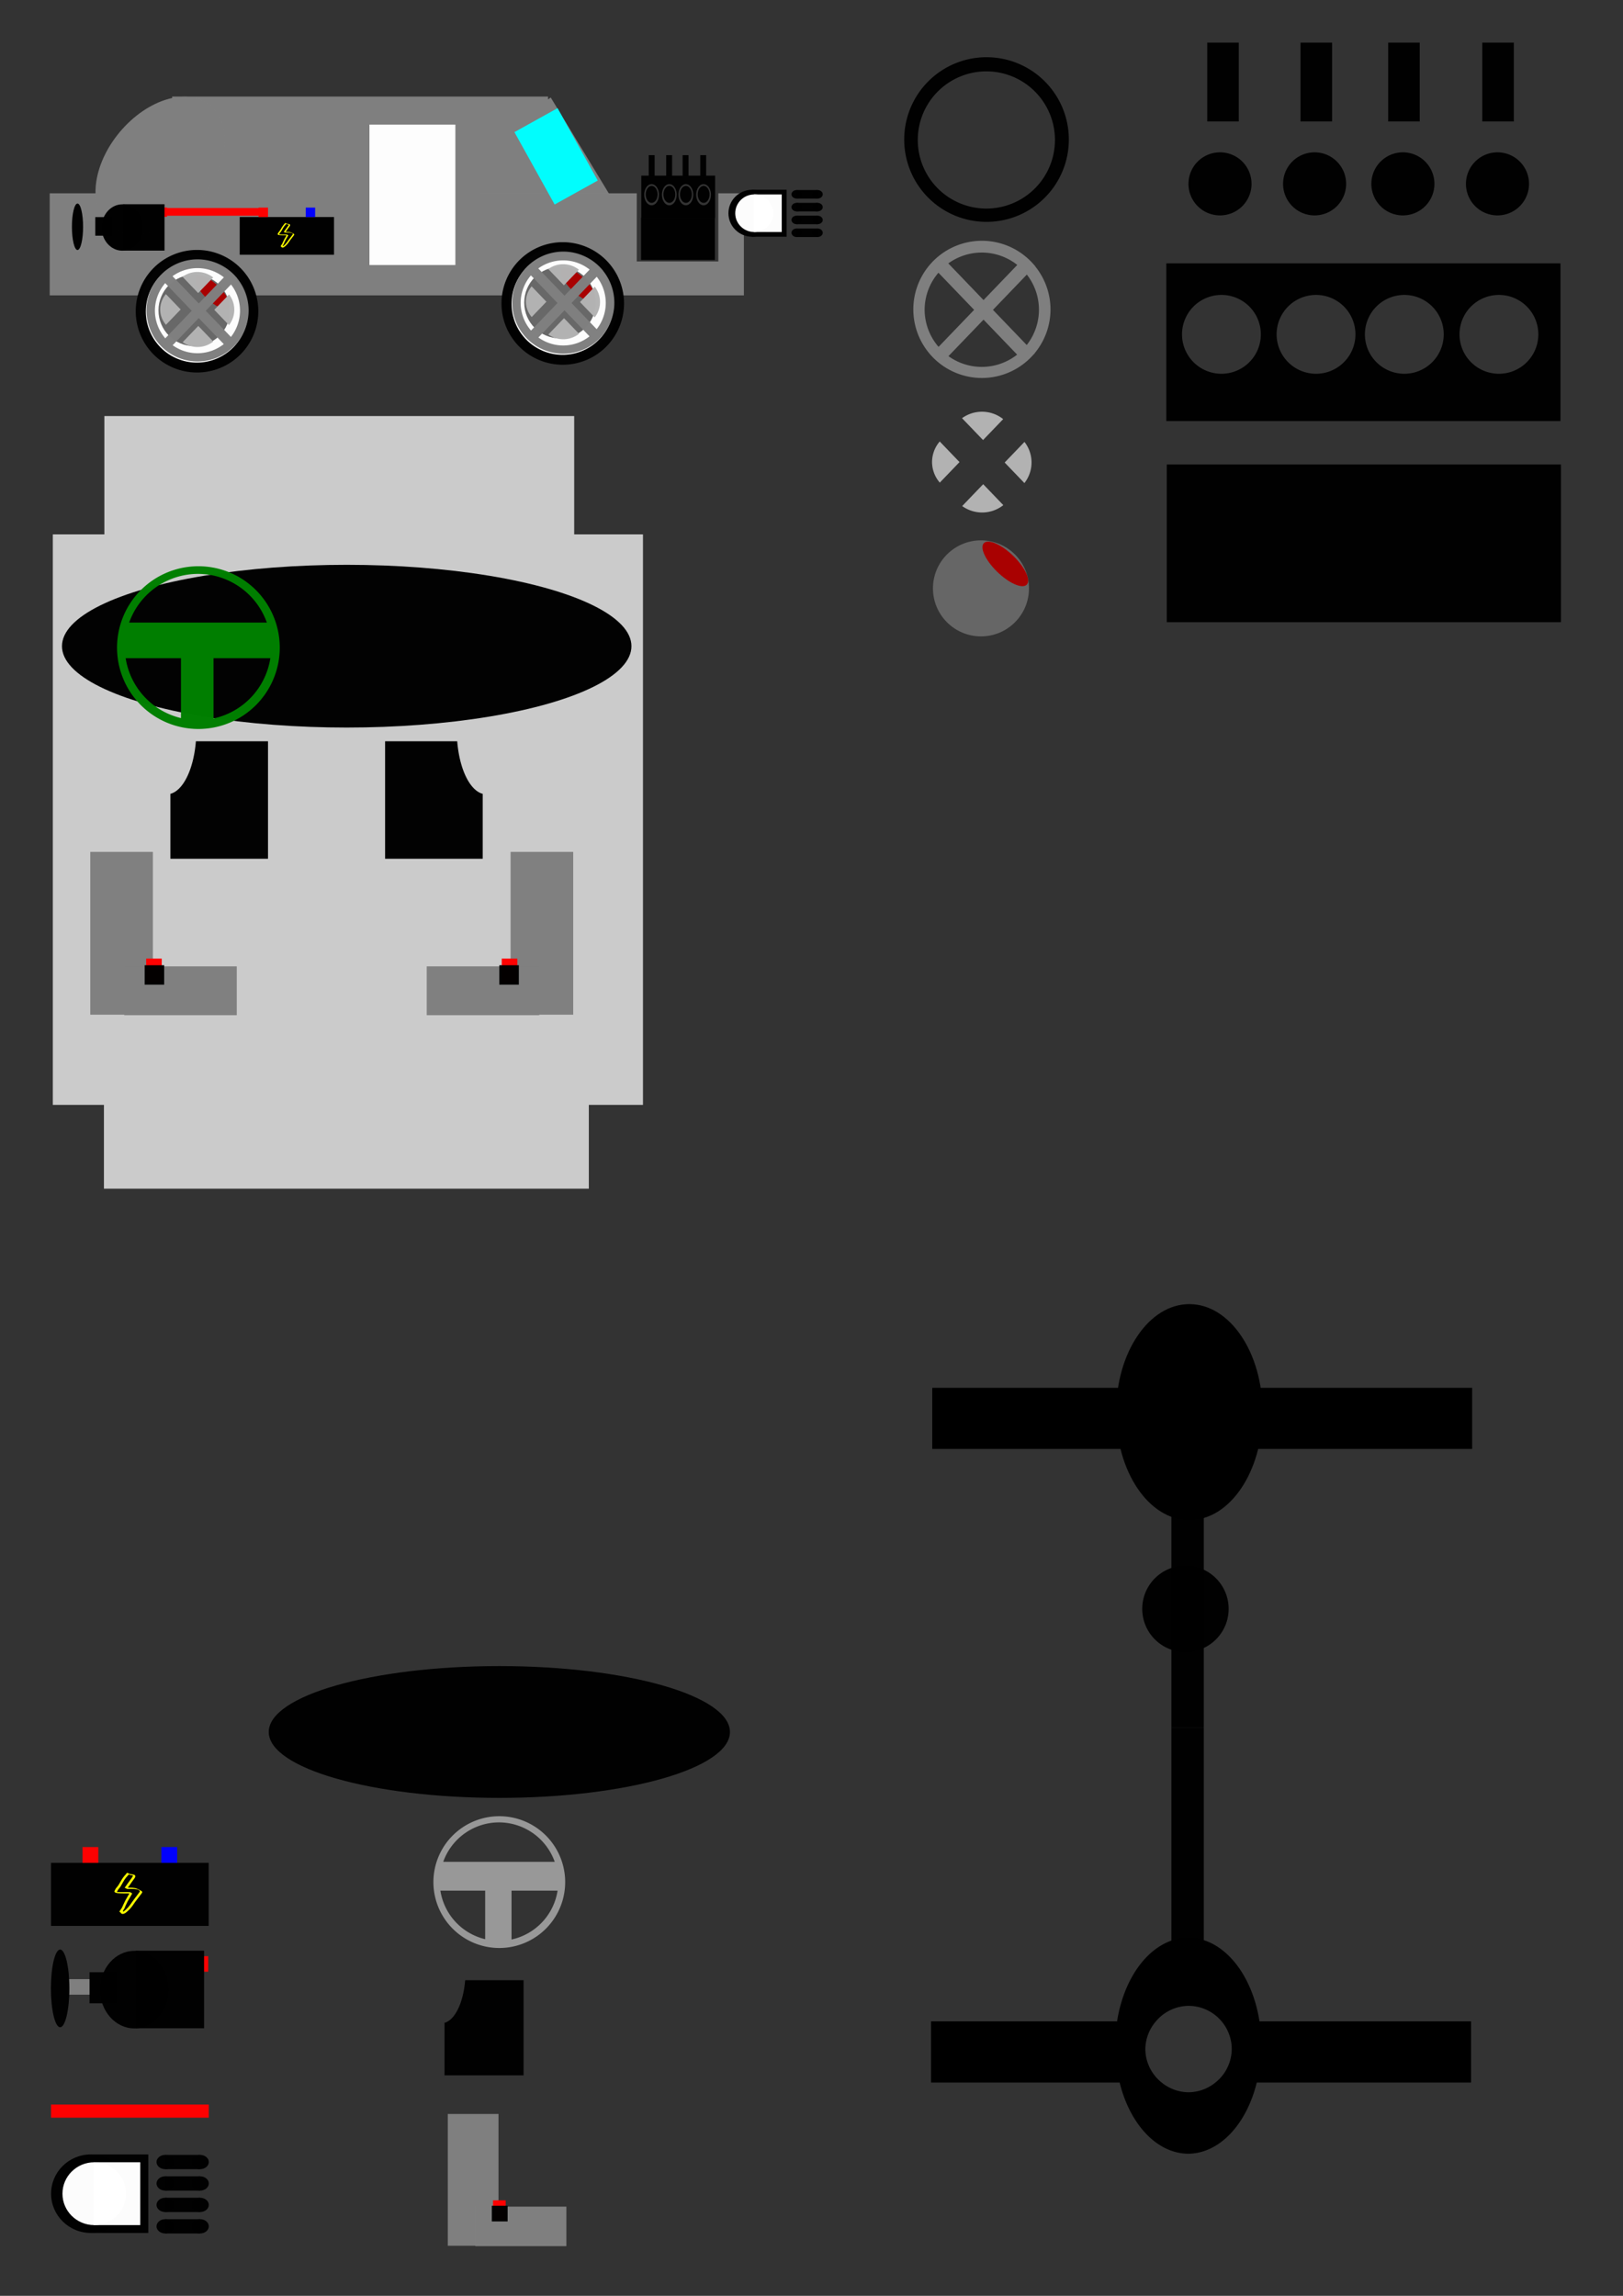 <?xml version="1.0" encoding="UTF-8" standalone="no"?>
<!-- Created with Inkscape (http://www.inkscape.org/) -->

<svg
   width="210mm"
   height="297mm"
   viewBox="0 0 210 297"
   version="1.1"
   id="svg1"
   xml:space="preserve"
   inkscape:version="1.3.1 (9b9bdc1480, 2023-11-25, custom)"
   sodipodi:docname="all-parts.svg"
   xmlns:inkscape="http://www.inkscape.org/namespaces/inkscape"
   xmlns:sodipodi="http://sodipodi.sourceforge.net/DTD/sodipodi-0.dtd"
   xmlns="http://www.w3.org/2000/svg"
   xmlns:svg="http://www.w3.org/2000/svg"><rect x="0" y="0" width="210" height="297" fill="#333333" stroke="none"/><sodipodi:namedview
     id="namedview1"
     pagecolor="#505050"
     bordercolor="#eeeeee"
     borderopacity="1"
     inkscape:showpageshadow="0"
     inkscape:pageopacity="0"
     inkscape:pagecheckerboard="0"
     inkscape:deskcolor="#505050"
     inkscape:document-units="mm"
     inkscape:zoom="1.7307488"
     inkscape:cx="227.64713"
     inkscape:cy="995.23395"
     inkscape:window-width="1280"
     inkscape:window-height="1011"
     inkscape:window-x="70"
     inkscape:window-y="32"
     inkscape:window-maximized="0"
     inkscape:current-layer="layer1" /><defs
     id="defs1"><inkscape:perspective
       sodipodi:type="inkscape:persp3d"
       inkscape:vp_x="-56.030222 : 83.958854 : 1"
       inkscape:vp_y="0 : 729.8433 : 0"
       inkscape:vp_z="132.99718 : 83.958854 : 1"
       inkscape:persp3d-origin="38.483477 : 47.831611 : 1"
       id="perspective7" /></defs><g
     inkscape:label="Layer 1"
     inkscape:groupmode="layer"
     id="layer1"><g
       id="g1"
       transform="matrix(0.355,0,0,0.355,115.248,7.982)"><g
         id="g11-5"
         transform="translate(-102.783,88.161)"><g
           id="g10-6"><circle
             style="fill:#666666;fill-opacity:0.988;stroke-width:0.189"
             id="path9-3"
             cx="135.684"
             cy="103.763"
             r="17.5" /><ellipse
             style="fill:#aa0000;fill-opacity:0.988;stroke-width:0.139"
             id="path10-9"
             cx="179.559"
             cy="-22.4"
             rx="10.731"
             ry="4.471"
             transform="matrix(0.764,0.646,-0.329,0.944,0,0)" /></g></g><path
         id="path1"
         style="fill:#000000;fill-opacity:0.988;stroke-width:0.197"
         d="M 34.924,-1.634 A 30,30 0 0 0 4.925,28.365 30,30 0 0 0 34.924,58.366 30,30 0 0 0 64.925,28.365 30,30 0 0 0 34.924,-1.634 Z m -0.059,5.155 A 25,25 0 0 1 59.866,28.52 25,25 0 0 1 34.866,53.52 25,25 0 0 1 9.865,28.52 25,25 0 0 1 34.866,3.52 Z" /><path
         id="path1-0"
         style="fill:#808080;fill-opacity:0.988;stroke-width:0.164"
         d="m 33.245,65.255 a 25,25 0 0 0 -25,25 25,25 0 0 0 25,25 25,25 0 0 0 18.808,-8.54 l 0.459,-0.423 -0.05,-0.052 a 25,25 0 0 0 5.783,-15.986 25,25 0 0 0 -5.653,-15.766 l 0.06,-0.063 -0.347,-0.32 a 25,25 0 0 0 -19.06,-8.85 z m -0.049,4.295 a 20.833,20.833 0 0 1 12.938,4.514 L 33.836,86.86 20.997,73.502 a 20.833,20.833 0 0 1 12.2,-3.951 z m -15.797,7.35 13.004,13.531 -12.961,13.485 a 20.833,20.833 0 0 1 -5.079,-13.534 20.833,20.833 0 0 1 5.036,-13.483 z m 32.224,0.677 a 20.833,20.833 0 0 1 4.407,12.806 20.833,20.833 0 0 1 -4.449,12.858 l -12.312,-12.81 z m -15.787,16.425 12.247,12.742 a 20.833,20.833 0 0 1 -12.887,4.472 20.833,20.833 0 0 1 -12.142,-3.915 z" /><g
         id="g12-9"
         transform="translate(-102.201,105.676)"><path
           id="path1-1-0"
           style="fill:#b3b3b3;fill-opacity:0.988;stroke-width:0.118"
           d="m 135.91,48.284 -7.66,7.97 a 12.486,12.486 0 0 0 7.277,2.346 12.486,12.486 0 0 0 7.723,-2.68 z" /><path
           id="path8-9"
           style="fill:#b3b3b3;fill-opacity:0.988;stroke-width:0.115"
           d="m 150.958,32.877 -7.22,7.513 7.196,7.487 a 12.177,12.177 0 0 0 2.6,-7.515 12.177,12.177 0 0 0 -2.576,-7.485 z" /><path
           id="path7-1"
           style="fill:#b3b3b3;fill-opacity:0.988;stroke-width:0.109"
           d="m 120.068,32.717 a 11.567,11.567 0 0 0 -2.796,7.486 11.567,11.567 0 0 0 2.82,7.514 l 7.196,-7.487 z" /><path
           id="path6-7"
           style="fill:#b3b3b3;fill-opacity:0.988;stroke-width:0.118"
           d="m 135.478,21.874 a 12.431,12.431 0 0 0 -7.28,2.358 l 7.661,7.971 7.339,-7.635 a 12.431,12.431 0 0 0 -7.72,-2.693 z" /></g></g><g
       id="g2"
       transform="matrix(0.341,0,0,0.341,100.556,112.858)"><g
         id="g18"
         transform="translate(-136.606,381.349)"><rect
           style="fill:#808080;fill-opacity:0.988;stroke-width:0.158"
           id="rect3"
           width="19.24"
           height="50"
           x="11.631"
           y="89.666" /><rect
           style="fill:#808080;fill-opacity:0.988;stroke-width:0.17"
           id="rect4"
           width="34.558"
           height="15"
           x="22.074"
           y="124.82" /><rect
           style="fill:#ff0000;fill-opacity:0.988;stroke-width:0.24"
           id="rect5"
           width="4.791"
           height="7.539"
           x="28.8"
           y="122.438" /><rect
           style="fill:#000000;fill-opacity:0.988;stroke-width:0.24"
           id="rect6"
           width="6"
           height="5.959"
           x="28.334"
           y="124.479" /></g><ellipse
         style="fill:#000000;fill-opacity:0.988;stroke-width:0.268"
         id="path1-9"
         cx="-105.412"
         cy="326.104"
         rx="87.5"
         ry="25" /><path
         id="path3"
         style="fill:#999999;fill-opacity:0.988;stroke-width:0.236"
         d="m -105.432,358.057 a 25,25 0 0 0 -25,25 25,25 0 0 0 25,25 25,25 0 0 0 25,-25 25,25 0 0 0 -25,-25 z m -0.119,2.347 a 22.5,22.5 0 0 1 21.154,14.957 h -42.309 a 22.5,22.5 0 0 1 21.154,-14.957 z m -22.232,25.903 h 16.996 v 18.408 a 22.5,22.5 0 0 1 -16.996,-18.408 z m 26.996,0 h 17.468 a 22.5,22.5 0 0 1 -17.468,18.521 z" /><path
         d="m -118.383,420.275 a 9.068,19.662 0 0 1 -7.837,16.161 v 19.938 h 30 V 420.275 Z"
         style="fill-opacity:0.988;stroke-width:0.235"
         id="path21-3" /></g><g
       id="g40"
       transform="matrix(0.65,0,0,0.65,1.349,-84.807)"><path
         id="rect36"
         style="fill:#cccccc;fill-opacity:0.988;stroke-width:0.264"
         d="m 18.7,213.278 v 23.555 H 8.441 V 350.372 H 18.613 v 16.675 h 96.525 v -16.675 h 10.78 V 236.833 h -13.692 v -23.555 z" /><g
         id="g18-8"
         transform="matrix(0.648,0,0,0.648,8.357,241.917)"><rect
           style="fill:#808080;fill-opacity:0.988;stroke-width:0.158"
           id="rect3-5"
           width="19.24"
           height="50"
           x="11.631"
           y="89.666" /><rect
           style="fill:#808080;fill-opacity:0.988;stroke-width:0.17"
           id="rect4-0"
           width="34.558"
           height="15"
           x="22.074"
           y="124.82" /><rect
           style="fill:#ff0000;fill-opacity:0.988;stroke-width:0.24"
           id="rect5-9"
           width="4.791"
           height="7.539"
           x="28.8"
           y="122.438" /><rect
           style="fill:#000000;fill-opacity:0.988;stroke-width:0.24"
           id="rect6-6"
           width="6"
           height="5.959"
           x="28.334"
           y="124.479" /></g><path
         d="m 36.919,278 a 5.874,12.736 0 0 1 -5.077,10.468 v 12.915 h 19.433 V 278 Z"
         style="fill-opacity:0.988;stroke-width:0.152"
         id="path21-3-5" /><path
         d="m 88.938,278 a 5.874,12.736 0 0 0 5.077,10.468 v 12.915 H 74.582 V 278 Z"
         style="fill-opacity:0.988;stroke-width:0.152"
         id="path21-3-5-2" /><g
         id="g18-8-8"
         transform="matrix(-0.648,0,0,0.648,119.568,241.917)"><rect
           style="fill:#808080;fill-opacity:0.988;stroke-width:0.158"
           id="rect3-5-1"
           width="19.24"
           height="50"
           x="11.631"
           y="89.666" /><rect
           style="fill:#808080;fill-opacity:0.988;stroke-width:0.17"
           id="rect4-0-2"
           width="34.558"
           height="15"
           x="22.074"
           y="124.82" /><rect
           style="fill:#ff0000;fill-opacity:0.988;stroke-width:0.24"
           id="rect5-9-8"
           width="4.791"
           height="7.539"
           x="28.8"
           y="122.438" /><rect
           style="fill:#000000;fill-opacity:0.988;stroke-width:0.24"
           id="rect6-6-9"
           width="6"
           height="5.959"
           x="28.334"
           y="124.479" /></g><ellipse
         style="fill:#000000;fill-opacity:0.988;stroke-width:0.174"
         id="path1-9-3"
         cx="66.941"
         cy="259.078"
         rx="56.68"
         ry="16.194" /><path
         id="path3-8"
         style="fill:#008000;fill-opacity:0.988;stroke-width:0.153"
         d="m 37.418,243.168 a 16.194,16.194 0 0 0 -16.194,16.194 16.194,16.194 0 0 0 16.194,16.194 16.194,16.194 0 0 0 16.194,-16.194 16.194,16.194 0 0 0 -16.194,-16.194 z m -0.077,1.52 a 14.575,14.575 0 0 1 13.703,9.689 H 23.638 a 14.575,14.575 0 0 1 13.703,-9.689 z m -14.401,16.779 h 11.01 v 11.924 a 14.575,14.575 0 0 1 -11.01,-11.924 z m 17.487,0 h 11.315 a 14.575,14.575 0 0 1 -11.315,11.997 z" /></g><g
       inkscape:label="Layer 1"
       id="layer1-26"
       transform="matrix(0.408,0,0,0.408,139.885,-6.727)"><rect
         style="opacity:1;fill:#000000;fill-opacity:0.988;stroke-width:0.239"
         id="rect1-1"
         width="125"
         height="50"
         x="27.169"
         y="163.771" /><path
         id="path1-8"
         style="opacity:1;fill:#000000;fill-opacity:0.988;stroke-width:0.267"
         d="m 44.5,-110 a 12.5,12.5 0 0 1 -12.5,-12.5 12.5,12.5 0 0 1 12.5,-12.5 12.5,12.5 0 0 1 12.5,12.5 A 12.5,12.5 0 0 1 44.5,-110 Z m 30,0 a 12.5,12.5 0 0 1 -12.5,-12.5 12.5,12.5 0 0 1 12.5,-12.5 12.5,12.5 0 0 1 12.5,12.5 A 12.5,12.5 0 0 1 74.5,-110 Z m 28,0 a 12.5,12.5 0 0 1 -12.5,-12.5 12.5,12.5 0 0 1 12.5,-12.5 12.5,12.5 0 0 1 12.5,12.5 A 12.5,12.5 0 0 1 102.5,-110 Z m 30,0 a 12.5,12.5 0 0 1 -12.5,-12.5 12.5,12.5 0 0 1 12.5,-12.5 12.5,12.5 0 0 1 12.5,12.5 A 12.5,12.5 0 0 1 132.5,-110 Z M 27.025,-100 H 152.025 v -50 H 27.025 Z"
         transform="scale(1,-1)" /><path
         id="path1-61"
         style="opacity:1;fill:#000000;fill-opacity:0.988;stroke-width:0.214"
         d="m 44.048,-64.787 a 10,10 0 0 1 -10,-10 10,10 0 0 1 10,-10 10,10 0 0 1 10,10 10,10 0 0 1 -10,10 z m 30,0 a 10,10 0 0 1 -10,-10 10,10 0 0 1 10,-10 10,10 0 0 1 10,10 10,10 0 0 1 -10,10 z m 28,0 a 10,10 0 0 1 -10,-10 10,10 0 0 1 10,-10 10,10 0 0 1 10,10 10,10 0 0 1 -10,10 z m 30,0 a 10,10 0 0 1 -10,-10 10,10 0 0 1 10,-10 10,10 0 0 1 10,10 10,10 0 0 1 -10,10 z"
         transform="scale(1,-1)" /><path
         id="rect2-7"
         style="opacity:1;fill:#000000;fill-opacity:0.988;stroke-width:0.29"
         d="m 40,30 v 25 h 10 V 30 Z m 29.585,0 v 25 h 10 V 30 Z m 27.802,0 V 55 H 107.388 V 30 Z m 29.842,0 v 25 h 10 V 30 Z" /></g><g
       id="g13"
       transform="matrix(0.559,0,0,0.559,92.676,167.603)"><rect
         style="fill:#000000;fill-opacity:0.988;stroke-width:0.055"
         id="rect1-7-8"
         width="7.5"
         height="50"
         x="105.35"
         y="100" /><g
         id="g3"
         transform="matrix(0.5,0,0,0.5,59.002,23.283)"><rect
           style="fill:#000000;fill-opacity:0.988;stroke-width:0.111"
           id="rect1-7"
           width="15"
           height="100"
           x="92.697"
           y="53.434" /><circle
           style="fill:#000000;fill-opacity:0.988;stroke-width:0.204"
           id="path1-5"
           cx="99.197"
           cy="98.434"
           r="20" /></g><g
         inkscape:label="Layer 1"
         id="layer1-6"
         transform="matrix(0.786,0,0,1.186,30.882,-90.18)"><rect
           style="fill:#000000;stroke-width:0.265"
           id="rect1-12"
           width="158.993"
           height="11.928"
           x="24.317"
           y="94.036" /><ellipse
           style="fill:#000000;stroke-width:0.265"
           id="path1-93"
           cx="100.03"
           cy="98.778"
           rx="21.554"
           ry="21.074" /></g><path
         id="path10"
         style="stroke-width:0.265"
         d="m 109.242,148.595 a 16.946,25 0 0 0 -16.467,19.376 h -43.059 v 14.151 h 43.656 a 16.946,25 0 0 0 15.87,16.474 16.946,25 0 0 0 15.87,-16.474 h 49.605 v -14.151 h -48.972 a 16.946,25 0 0 0 -16.502,-19.376 z m 0.077,15.781 a 10,10 0 0 1 7.663,3.595 10,10 0 0 1 2.337,6.405 10,10 0 0 1 -3.777,7.745 10,10 0 0 1 -6.223,2.255 10,10 0 0 1 -6.223,-2.255 10,10 0 0 1 -3.777,-7.745 10,10 0 0 1 2.438,-6.405 10,10 0 0 1 7.562,-3.595 z m -16.903,11.82 a 16.946,25 0 0 0 0.038,0.492 16.946,25 0 0 1 -0.038,-0.492 z m 33.652,0 a 16.946,25 0 0 1 -0.038,0.492 16.946,25 0 0 0 0.038,-0.492 z m -33.302,2.958 a 16.946,25 0 0 0 0.083,0.473 16.946,25 0 0 1 -0.083,-0.473 z m 32.953,0 a 16.946,25 0 0 1 -0.083,0.473 16.946,25 0 0 0 0.083,-0.473 z" /></g><circle
       id="path41"
       style="fill:#ff0000;stroke:#000000;stroke-width:0.265"
       cx="-50.373"
       cy="569.841"
       r="0.105" /><g
       id="g41"><rect
         style="fill:#808080;fill-opacity:0.988;stroke-width:0.063"
         id="rect34"
         width="15.526"
         height="14.285"
         x="51.158"
         y="-54.517"
         transform="matrix(0.518,0.855,-0.821,0.571,0,0)" /><path
         d="m 92.944,25.007 v 8.816 H 82.39 V 25.007 H 6.432 v 13.205 h 89.82 v -13.205 z"
         style="fill:#808080;fill-opacity:0.988;stroke-width:0.088"
         id="path39" /><rect
         style="fill:#808080;fill-opacity:0.988;stroke-width:0.064"
         id="rect32-4"
         width="48.636"
         height="12.896"
         x="22.275"
         y="12.492" /><circle
         style="fill:#ffffff;fill-opacity:0.988;stroke-width:0.073"
         id="path32-7"
         cx="72.976"
         cy="38.938"
         r="7.145" /><circle
         style="fill:#ffffff;fill-opacity:0.988;stroke-width:0.073"
         id="path32-7-9"
         cx="25.205"
         cy="40.058"
         r="7.145" /><rect
         style="fill:#ffffff;fill-opacity:0.988;stroke-width:0.115"
         id="rect33-3"
         width="11.117"
         height="18.165"
         x="47.803"
         y="16.121" /><ellipse
         style="fill:#808080;fill-opacity:0.988;stroke-width:0.073"
         id="path34"
         cx="29.769"
         cy="1.077"
         rx="6.809"
         ry="10.164"
         transform="matrix(0.72,0.693,-0.666,0.746,0,0)" /><g
         id="g35"
         transform="matrix(0.118,0,0,0.169,92.677,20.67)"><rect
           style="fill:#000000;fill-opacity:0.988;stroke-width:0.155"
           id="rect1-1-4"
           width="80.971"
           height="32.388"
           x="-82.456"
           y="44.319" /><path
           id="path1-8-8"
           style="fill:#000000;fill-opacity:0.988;stroke-width:0.173"
           d="m -70.902,18.649 a 8.097,8.097 0 0 0 -8.097,8.097 8.097,8.097 0 0 0 8.097,8.097 8.097,8.097 0 0 0 8.097,-8.097 8.097,8.097 0 0 0 -8.097,-8.097 z m 19.433,0 a 8.097,8.097 0 0 0 -8.097,8.097 8.097,8.097 0 0 0 8.097,8.097 8.097,8.097 0 0 0 8.097,-8.097 8.097,8.097 0 0 0 -8.097,-8.097 z m 18.138,0 a 8.097,8.097 0 0 0 -8.097,8.097 8.097,8.097 0 0 0 8.097,8.097 8.097,8.097 0 0 0 8.097,-8.097 8.097,8.097 0 0 0 -8.097,-8.097 z m 19.433,0 a 8.097,8.097 0 0 0 -8.097,8.097 8.097,8.097 0 0 0 8.097,8.097 8.097,8.097 0 0 0 8.097,-8.097 8.097,8.097 0 0 0 -8.097,-8.097 z M -82.222,12.172 H -1.252 V 44.56 H -82.222 Z" /><path
           id="path1-61-1"
           style="fill:#000000;fill-opacity:0.988;stroke-width:0.138"
           d="m -70.847,20.015 a 6.478,6.478 0 0 0 -6.478,6.478 6.478,6.478 0 0 0 6.478,6.478 6.478,6.478 0 0 0 6.478,-6.478 6.478,6.478 0 0 0 -6.478,-6.478 z m 19.433,0 a 6.478,6.478 0 0 0 -6.478,6.478 6.478,6.478 0 0 0 6.478,6.478 6.478,6.478 0 0 0 6.478,-6.478 6.478,6.478 0 0 0 -6.478,-6.478 z m 18.138,0 a 6.478,6.478 0 0 0 -6.478,6.478 6.478,6.478 0 0 0 6.478,6.478 6.478,6.478 0 0 0 6.478,-6.478 6.478,6.478 0 0 0 -6.478,-6.478 z m 19.433,0 a 6.478,6.478 0 0 0 -6.478,6.478 6.478,6.478 0 0 0 6.478,6.478 6.478,6.478 0 0 0 6.478,-6.478 6.478,6.478 0 0 0 -6.478,-6.478 z" /><path
           id="rect2-7-2"
           style="fill:#000000;fill-opacity:0.988;stroke-width:0.188"
           d="M -74.055,-3.533 V 12.661 h 6.478 V -3.533 Z m 19.164,0 V 12.661 h 6.478 V -3.533 Z m 18.009,0 V 12.661 h 6.478 V -3.533 Z m 19.331,0 V 12.661 h 6.478 V -3.533 Z" /></g><g
         id="g36"
         transform="matrix(0.408,0,0,0.408,8.645,-58.809)"><g
           id="g11-5-7"
           transform="matrix(0.648,0,0,0.648,68.477,172.854)"><g
             id="g10-6-5"><circle
               style="fill:#666666;fill-opacity:0.988;stroke-width:0.189"
               id="path9-3-3"
               cx="135.684"
               cy="103.763"
               r="17.5" /><ellipse
               style="fill:#aa0000;fill-opacity:0.988;stroke-width:0.139"
               id="path10-9-8"
               cx="179.559"
               cy="-22.4"
               rx="10.731"
               ry="4.471"
               transform="matrix(0.764,0.646,-0.329,0.944,0,0)" /></g></g><path
           id="path1-83"
           style="fill:#000000;fill-opacity:0.988;stroke-width:0.128"
           d="m 157.281,220.927 a 19.433,19.433 0 0 0 -19.433,19.433 19.433,19.433 0 0 0 19.433,19.433 19.433,19.433 0 0 0 19.433,-19.433 19.433,19.433 0 0 0 -19.433,-19.433 z m -0.038,3.339 a 16.194,16.194 0 0 1 16.194,16.194 16.194,16.194 0 0 1 -16.194,16.194 16.194,16.194 0 0 1 -16.194,-16.194 16.194,16.194 0 0 1 16.194,-16.194 z" /><path
           id="path1-0-1"
           style="fill:#808080;fill-opacity:0.988;stroke-width:0.106"
           d="m 157.452,223.91 a 16.194,16.194 0 0 0 -16.194,16.194 16.194,16.194 0 0 0 16.194,16.194 16.194,16.194 0 0 0 12.183,-5.532 l 0.298,-0.274 -0.032,-0.034 a 16.194,16.194 0 0 0 3.746,-10.355 16.194,16.194 0 0 0 -3.662,-10.213 l 0.039,-0.041 -0.225,-0.207 a 16.194,16.194 0 0 0 -12.347,-5.733 z m -0.032,2.782 a 13.495,13.495 0 0 1 8.381,2.924 l -7.967,8.289 -8.317,-8.653 a 13.495,13.495 0 0 1 7.903,-2.559 z m -10.233,4.761 8.424,8.765 -8.396,8.735 a 13.495,13.495 0 0 1 -3.29,-8.767 13.495,13.495 0 0 1 3.262,-8.734 z m 20.874,0.439 a 13.495,13.495 0 0 1 2.855,8.295 13.495,13.495 0 0 1 -2.882,8.329 l -7.975,-8.298 z m -10.226,10.64 7.933,8.254 a 13.495,13.495 0 0 1 -8.347,2.897 13.495,13.495 0 0 1 -7.865,-2.536 z" /><g
           id="g12-9-8"
           transform="matrix(0.648,0,0,0.648,69.612,213.74)"><path
             id="path1-1-0-9"
             style="fill:#b3b3b3;fill-opacity:0.988;stroke-width:0.118"
             d="m 135.91,48.284 -7.66,7.97 a 12.486,12.486 0 0 0 7.277,2.346 12.486,12.486 0 0 0 7.723,-2.68 z" /><path
             id="path8-9-6"
             style="fill:#b3b3b3;fill-opacity:0.988;stroke-width:0.115"
             d="m 150.958,32.877 -7.22,7.513 7.196,7.487 a 12.177,12.177 0 0 0 2.6,-7.515 12.177,12.177 0 0 0 -2.576,-7.485 z" /><path
             id="path7-1-4"
             style="fill:#b3b3b3;fill-opacity:0.988;stroke-width:0.109"
             d="m 120.068,32.717 a 11.567,11.567 0 0 0 -2.796,7.486 11.567,11.567 0 0 0 2.82,7.514 l 7.196,-7.487 z" /><path
             id="path6-7-3"
             style="fill:#b3b3b3;fill-opacity:0.988;stroke-width:0.118"
             d="m 135.478,21.874 a 12.431,12.431 0 0 0 -7.28,2.358 l 7.661,7.971 7.339,-7.635 a 12.431,12.431 0 0 0 -7.72,-2.693 z" /></g></g><g
         id="g36-2"
         transform="matrix(0.408,0,0,0.408,-38.678,-57.806)"><g
           id="g11-5-7-5"
           transform="matrix(0.648,0,0,0.648,68.477,172.854)"><g
             id="g10-6-5-4"><circle
               style="fill:#666666;fill-opacity:0.988;stroke-width:0.189"
               id="path9-3-3-0"
               cx="135.684"
               cy="103.763"
               r="17.5" /><ellipse
               style="fill:#aa0000;fill-opacity:0.988;stroke-width:0.139"
               id="path10-9-8-5"
               cx="179.559"
               cy="-22.4"
               rx="10.731"
               ry="4.471"
               transform="matrix(0.764,0.646,-0.329,0.944,0,0)" /></g></g><path
           id="path1-83-9"
           style="fill:#000000;fill-opacity:0.988;stroke-width:0.128"
           d="m 157.281,220.927 a 19.433,19.433 0 0 0 -19.433,19.433 19.433,19.433 0 0 0 19.433,19.433 19.433,19.433 0 0 0 19.433,-19.433 19.433,19.433 0 0 0 -19.433,-19.433 z m -0.038,3.339 a 16.194,16.194 0 0 1 16.194,16.194 16.194,16.194 0 0 1 -16.194,16.194 16.194,16.194 0 0 1 -16.194,-16.194 16.194,16.194 0 0 1 16.194,-16.194 z" /><path
           id="path1-0-1-4"
           style="fill:#808080;fill-opacity:0.988;stroke-width:0.106"
           d="m 157.452,223.91 a 16.194,16.194 0 0 0 -16.194,16.194 16.194,16.194 0 0 0 16.194,16.194 16.194,16.194 0 0 0 12.183,-5.532 l 0.298,-0.274 -0.032,-0.034 a 16.194,16.194 0 0 0 3.746,-10.355 16.194,16.194 0 0 0 -3.662,-10.213 l 0.039,-0.041 -0.225,-0.207 a 16.194,16.194 0 0 0 -12.347,-5.733 z m -0.032,2.782 a 13.495,13.495 0 0 1 8.381,2.924 l -7.967,8.289 -8.317,-8.653 a 13.495,13.495 0 0 1 7.903,-2.559 z m -10.233,4.761 8.424,8.765 -8.396,8.735 a 13.495,13.495 0 0 1 -3.29,-8.767 13.495,13.495 0 0 1 3.262,-8.734 z m 20.874,0.439 a 13.495,13.495 0 0 1 2.855,8.295 13.495,13.495 0 0 1 -2.882,8.329 l -7.975,-8.298 z m -10.226,10.64 7.933,8.254 a 13.495,13.495 0 0 1 -8.347,2.897 13.495,13.495 0 0 1 -7.865,-2.536 z" /><g
           id="g12-9-8-6"
           transform="matrix(0.648,0,0,0.648,69.612,213.74)"><path
             id="path1-1-0-9-9"
             style="fill:#b3b3b3;fill-opacity:0.988;stroke-width:0.118"
             d="m 135.91,48.284 -7.66,7.97 a 12.486,12.486 0 0 0 7.277,2.346 12.486,12.486 0 0 0 7.723,-2.68 z" /><path
             id="path8-9-6-2"
             style="fill:#b3b3b3;fill-opacity:0.988;stroke-width:0.115"
             d="m 150.958,32.877 -7.22,7.513 7.196,7.487 a 12.177,12.177 0 0 0 2.6,-7.515 12.177,12.177 0 0 0 -2.576,-7.485 z" /><path
             id="path7-1-4-2"
             style="fill:#b3b3b3;fill-opacity:0.988;stroke-width:0.109"
             d="m 120.068,32.717 a 11.567,11.567 0 0 0 -2.796,7.486 11.567,11.567 0 0 0 2.82,7.514 l 7.196,-7.487 z" /><path
             id="path6-7-3-4"
             style="fill:#b3b3b3;fill-opacity:0.988;stroke-width:0.118"
             d="m 135.478,21.874 a 12.431,12.431 0 0 0 -7.28,2.358 l 7.661,7.971 7.339,-7.635 a 12.431,12.431 0 0 0 -7.72,-2.693 z" /></g></g><g
         id="g15-2"
         transform="matrix(0.122,0,0,0.122,25.34,26.614)"><rect
           style="fill:#000000;fill-opacity:0.988;stroke-width:0.298"
           id="rect1-4"
           width="100"
           height="40"
           x="46.542"
           y="11.98" /><rect
           style="fill:#ff0000;fill-opacity:0.988;stroke-width:0.182"
           id="rect2-0"
           width="10"
           height="10"
           x="66.542"
           y="1.98" /><rect
           style="fill:#0000ff;fill-opacity:0.988;stroke-width:0.182"
           id="rect2-2-6"
           width="10"
           height="10"
           x="116.542"
           y="1.98" /><g
           id="g6-2"
           transform="matrix(0.431,0,0,0.349,71.186,-19.403)"
           style="fill:#ffff00"><path
             style="fill:#ffff00;fill-opacity:0.988;stroke-width:0.265"
             id="path5-9"
             d="m 54.844,107.875 c -1.53,2.355 -3.224,4.598 -4.793,6.928 -2.069,3.223 -3.707,6.688 -5.314,10.156 -0.955,2.09 -1.962,4.157 -3.043,6.185 -0.561,1.08 -1.207,2.111 -1.916,3.099 -0.496,0.658 -1.014,1.295 -1.433,2.006 -0.229,0.444 -0.405,0.913 -0.595,1.374 -0.244,0.519 -0.494,1.033 -0.717,1.561 -0.285,0.58 -0.562,1.155 -0.727,1.781 -0.075,0.511 -0.197,1.035 -0.172,1.553 1.489,2.638 5.326,2.534 7.902,2.713 2.669,0.186 5.345,0.187 8.019,0.187 1.468,-1.4e-4 2.936,0.003 4.403,0.011 0.66,0.007 1.319,-0.009 1.978,0.015 0.895,0.041 1.79,0.096 2.686,0.131 0.215,0.089 0.648,-0.11 0.838,0.054 0.031,0.027 0.076,0.137 0.041,0.117 -1.12,-0.651 -2.213,-1.347 -3.32,-2.021 -0.16,0.898 -0.583,1.762 -0.934,2.602 -0.734,1.689 -1.527,3.351 -2.314,5.016 -1.121,2.337 -2.239,4.676 -3.256,7.06 -1.008,2.442 -1.959,4.906 -2.909,7.371 -0.459,1.169 -0.94,2.333 -1.273,3.545 -0.144,0.66 -0.419,1.275 -0.707,1.882 -0.323,0.766 -0.721,1.495 -1.143,2.209 -0.486,0.825 -0.97,1.653 -1.402,2.508 -0.317,0.64 -0.644,1.274 -0.933,1.927 -0.152,0.386 -0.258,0.786 -0.403,1.175 0,0 3.455,1.921 3.455,1.921 v 0 c 0.147,-0.382 0.262,-0.772 0.392,-1.16 0.279,-0.651 0.606,-1.279 0.915,-1.916 0.413,-0.854 0.883,-1.679 1.369,-2.493 0.428,-0.724 0.869,-1.444 1.188,-2.224 0.3,-0.629 0.589,-1.268 0.734,-1.954 0.291,-1.214 0.734,-2.387 1.164,-3.557 0.91,-2.476 1.825,-4.952 2.848,-7.384 1.031,-2.372 2.165,-4.694 3.296,-7.019 0.81,-1.659 1.624,-3.315 2.362,-5.007 0.402,-0.909 0.819,-1.814 1.131,-2.758 -3.647,-2.424 -2.148,-2.188 -4.33,-2.228 -0.887,-0.027 -1.774,-0.071 -2.661,-0.113 -0.668,-0.024 -1.336,-0.033 -2.004,-0.013 -1.433,0.028 -2.866,0.055 -4.299,0.063 -2.667,0.007 -5.337,0.007 -7.998,-0.208 -1.094,-0.093 -2.21,-0.155 -3.294,-0.345 -0.236,-0.041 -0.896,-0.303 -0.701,-0.163 2.4,1.735 4.157,2.007 2.742,1.765 -0.031,-0.039 -0.084,-0.068 -0.092,-0.116 -0.05,-0.305 0.183,-0.929 0.16,-1.262 0.141,-0.613 0.409,-1.169 0.695,-1.727 0.227,-0.529 0.468,-1.049 0.73,-1.562 0.178,-0.448 0.36,-0.893 0.554,-1.334 0.403,-0.705 0.915,-1.333 1.391,-1.99 0.704,-1.013 1.361,-2.059 1.915,-3.162 1.029,-2.065 1.975,-4.171 2.928,-6.272 1.556,-3.468 3.158,-6.934 5.268,-10.109 1.603,-2.314 3.296,-4.562 4.954,-6.837 z" /><path
             style="fill:#ffff00;fill-opacity:0.988;stroke-width:0.264"
             id="path6-9-9"
             d="m 59.165,112.077 c 0.974,0.135 1.957,0.288 2.91,0.535 0.467,0.17 0.963,0.22 1.441,0.339 0.403,0.06 0.811,0.084 1.213,0.153 0.479,0.104 0.991,0.048 1.438,0.266 1.112,0.896 0.136,0.099 -3.123,-1.787 -0.068,-0.04 0.136,0.092 0.174,0.161 0.056,0.102 0.063,0.203 0.083,0.316 0.093,0.542 0.1,1.077 0.015,1.619 -0.31,1.297 -1.022,2.456 -1.66,3.61 -1.041,1.851 -2.146,3.665 -3.22,5.497 -0.681,1.161 -1.345,2.332 -2.03,3.491 -0.39,0.687 -0.86,1.324 -1.239,2.016 -0.322,0.528 -0.568,1.093 -0.835,1.649 -0.316,0.641 -0.739,1.216 -1.136,1.806 -0.452,0.66 -0.868,1.342 -1.222,2.06 -0.225,0.566 -0.564,1.127 -0.435,1.747 1.255,0.642 2.475,1.36 3.765,1.925 0.169,0.074 0.367,-0.023 0.551,-0.034 0.235,-0.013 0.471,-0.026 0.707,-0.038 0.956,-0.048 1.912,-0.079 2.869,-0.106 2.086,-0.004 4.172,-0.001 6.251,0.173 1.359,0.123 2.688,0.427 4.023,0.694 0.712,0.14 1.333,0.473 1.96,0.821 1.279,0.728 0.906,0.517 -2.652,-1.544 -0.129,-0.075 0.257,0.151 0.385,0.228 0.439,0.263 0.861,0.541 1.281,0.835 0.697,0.523 1.371,1.077 2.062,1.609 0.367,0.25 0.62,0.534 0.743,0.961 0.142,0.495 0.036,0.957 -0.137,1.426 -0.448,0.888 -0.974,1.736 -1.481,2.591 -0.826,1.448 -1.718,2.855 -2.596,4.271 -1.05,1.799 -2.187,3.544 -3.288,5.311 -1.082,1.744 -2.13,3.508 -3.151,5.29 -0.999,1.744 -1.962,3.51 -2.975,5.247 -0.595,1.023 -1.226,2.025 -1.861,3.022 -0.712,1.13 -1.46,2.237 -2.239,3.321 -0.912,1.249 -1.91,2.43 -2.937,3.584 -0.671,0.76 -1.384,1.48 -2.107,2.19 -0.557,0.547 -1.071,1.134 -1.677,1.628 -0.341,0.22 -0.658,0.496 -1.059,0.591 -0.468,0.134 -0.871,0.476 -1.308,0.702 -0.286,0.146 -0.595,0.19 -0.911,0.199 -0.129,-0.035 -0.083,0.005 -0.13,-0.13 1.099,0.649 2.184,1.322 3.297,1.946 0.055,0.031 -0.076,-0.102 -0.106,-0.158 -0.081,-0.151 -0.128,-0.31 -0.183,-0.472 -0.121,-0.454 -0.227,-0.925 -0.173,-1.397 0.127,-0.447 0.278,-0.884 0.398,-1.334 0.173,-0.494 0.188,-1.024 0.336,-1.522 0,0 -3.454,-1.905 -3.454,-1.905 v 0 c -0.153,0.502 -0.165,1.032 -0.331,1.532 -0.136,0.458 -0.269,0.916 -0.422,1.369 -0.114,0.526 -0.018,1.042 0.097,1.563 0.425,1.658 1.782,3.23 3.889,2.817 0.348,-0.054 0.681,-0.163 0.987,-0.341 0.415,-0.239 0.809,-0.529 1.281,-0.64 0.409,-0.178 0.763,-0.458 1.115,-0.728 0.595,-0.518 1.122,-1.105 1.681,-1.663 0.721,-0.721 1.434,-1.451 2.094,-2.23 1.016,-1.178 2.008,-2.378 2.937,-3.626 0.795,-1.084 1.564,-2.187 2.283,-3.324 0.633,-1.006 1.276,-2.008 1.842,-3.056 0.971,-1.759 1.92,-3.532 2.93,-5.269 1.034,-1.768 2.086,-3.526 3.154,-5.273 1.1,-1.768 2.226,-3.52 3.303,-5.302 0.888,-1.412 1.783,-2.82 2.63,-4.259 0.529,-0.868 1.089,-1.722 1.562,-2.622 0.214,-0.525 0.367,-1.062 0.26,-1.634 -0.095,-0.492 -0.217,-0.913 -0.651,-1.217 -0.703,-0.534 -1.4,-1.075 -2.086,-1.631 -1.783,-1.316 -3.769,-2.323 -5.68,-3.431 -0.641,-0.338 -1.306,-0.596 -2.023,-0.72 -1.321,-0.253 -2.642,-0.507 -3.985,-0.609 -2.086,-0.142 -4.178,-0.149 -6.268,-0.136 -0.97,0.025 -1.94,0.056 -2.91,0.082 -1.921,0.051 -2.881,-0.562 1.781,1.866 -0.082,0.032 -0.164,0.127 -0.246,0.096 -0.112,-0.043 0.355,-1.195 0.414,-1.336 0.336,-0.705 0.742,-1.372 1.186,-2.013 0.417,-0.6 0.845,-1.195 1.177,-1.849 0.27,-0.549 0.506,-1.113 0.825,-1.636 0.365,-0.695 0.837,-1.326 1.209,-2.018 0.668,-1.169 1.308,-2.354 1.967,-3.529 1.053,-1.846 2.163,-3.659 3.23,-5.497 0.67,-1.182 1.427,-2.361 1.8,-3.68 0.117,-0.569 0.151,-1.134 0.056,-1.711 -0.09,-1.79 -1.867,-2.41 -3.776,-2.886 -0.486,-0.092 -0.983,-0.116 -1.469,-0.207 -0.406,-0.051 -0.814,-0.092 -1.214,-0.181 -0.475,-0.077 -0.936,-0.217 -1.404,-0.324 -0.98,-0.203 -1.968,-0.385 -2.962,-0.493 z" /></g></g><g
         id="g16-0"
         transform="matrix(0.107,0,0,0.122,4.984,17.705)"><rect
           style="fill:#808080;fill-opacity:0.988;stroke-width:0.117"
           id="rect14-2-8"
           width="19.831"
           height="9.854"
           x="51.17"
           y="89.469" /><rect
           style="fill:#ff0000;fill-opacity:0.988;stroke-width:0.116"
           id="rect2-9-1"
           width="4.138"
           height="9.854"
           x="151.246"
           y="74.906" /><rect
           style="fill:#000000;fill-opacity:0.988;stroke-width:0.328"
           id="rect13-3"
           width="50.068"
           height="49.165"
           x="102.297"
           y="71.449" /><ellipse
           style="fill:#000000;fill-opacity:0.988;stroke-width:0.328"
           id="path13-7-1"
           cx="101.351"
           cy="96.126"
           rx="25.034"
           ry="24.583" /><rect
           style="fill:#000000;fill-opacity:0.988;stroke-width:0.165"
           id="rect14-1"
           width="19.831"
           height="19.708"
           x="68.624"
           y="85.092" /><ellipse
           style="fill:#000000;fill-opacity:0.988;stroke-width:0.175"
           id="path14-0"
           cx="47.141"
           cy="95.343"
           rx="6.758"
           ry="24.635" /></g><g
         id="g24-9"
         transform="matrix(-0.122,0,0,0.122,112.556,0.158)"><g
           id="g21-1"
           transform="matrix(0.949,0,0,0.906,21.539,19.017)"><g
             id="g20-9"
             transform="matrix(0.233,0,0,0.2,23,160)"><rect
               style="fill:#000000;fill-opacity:0.988;stroke-width:0.297"
               id="rect19-6"
               width="100"
               height="50"
               x="55"
               y="200" /><circle
               style="fill:#000000;fill-opacity:0.988;stroke-width:0.64"
               id="path20-9"
               cx="55"
               cy="225"
               r="25" /><circle
               style="fill:#000000;fill-opacity:0.988;stroke-width:0.64"
               id="path20-4-3"
               cx="155"
               cy="225"
               r="25" /></g><g
             id="g20-6-3"
             transform="matrix(0.233,0,0,0.2,23,175)"><rect
               style="fill:#000000;fill-opacity:0.988;stroke-width:0.297"
               id="rect19-1-8"
               width="100"
               height="50"
               x="55"
               y="200" /><circle
               style="fill:#000000;fill-opacity:0.988;stroke-width:0.64"
               id="path20-0-0"
               cx="55"
               cy="225"
               r="25" /><circle
               style="fill:#000000;fill-opacity:0.988;stroke-width:0.64"
               id="path20-4-6-5"
               cx="155"
               cy="225"
               r="25" /></g><g
             id="g20-61-6"
             transform="matrix(0.233,0,0,0.2,23,190)"><rect
               style="fill:#000000;fill-opacity:0.988;stroke-width:0.297"
               id="rect19-5-6"
               width="100"
               height="50"
               x="55"
               y="200" /><circle
               style="fill:#000000;fill-opacity:0.988;stroke-width:0.64"
               id="path20-5-4"
               cx="55"
               cy="225"
               r="25" /><circle
               style="fill:#000000;fill-opacity:0.988;stroke-width:0.64"
               id="path20-4-4-0"
               cx="155"
               cy="225"
               r="25" /></g><g
             id="g20-69-0"
             transform="matrix(0.233,0,0,0.2,23,205)"><rect
               style="fill:#000000;fill-opacity:0.988;stroke-width:0.297"
               id="rect19-3-4"
               width="100"
               height="50"
               x="55"
               y="200" /><circle
               style="fill:#000000;fill-opacity:0.988;stroke-width:0.64"
               id="path20-7-6"
               cx="55"
               cy="225"
               r="25" /><circle
               style="fill:#000000;fill-opacity:0.988;stroke-width:0.64"
               id="path20-4-45-2"
               cx="155"
               cy="225"
               r="25" /></g></g><g
           id="g23-6"
           transform="matrix(0.949,0,0,0.996,15.424,0.72)"><g
             id="g22-7"
             transform="matrix(1.063,0,0,1,-4.844,0)"><rect
               style="fill:#000000;fill-opacity:0.988;stroke-width:0.244"
               id="rect21-5"
               width="36.598"
               height="50"
               x="76.854"
               y="200" /><circle
               style="fill:#000000;fill-opacity:0.988;stroke-width:0.223"
               id="path21-6"
               cx="113"
               cy="225"
               r="25" /></g><g
             id="g22-8-9"
             transform="matrix(0.85,0,0,0.8,16.941,45)"
             style="fill:#ffffff"><rect
               style="fill:#ffffff;fill-opacity:0.988;stroke-width:0.244"
               id="rect21-6-8"
               width="36.598"
               height="50"
               x="76.854"
               y="200" /><circle
               style="fill:#ffffff;fill-opacity:0.988;stroke-width:0.223"
               id="path21-8-7"
               cx="113"
               cy="225"
               r="25" /></g></g></g><rect
         style="fill:#00ffff;fill-opacity:0.988;stroke-width:0.108"
         id="rect38"
         width="6.383"
         height="10.711"
         x="49.89"
         y="47.262"
         transform="rotate(-29.05)" /><rect
         style="fill:#ff0000;fill-opacity:0.988;stroke-width:0.196"
         id="rect41"
         width="12"
         height="1"
         x="21.538"
         y="26.91" /></g><g
       id="g42"><g
         id="g15"
         transform="matrix(0.204,0,0,0.204,-2.894,238.542)"><rect
           style="fill:#000000;fill-opacity:0.988;stroke-width:0.298"
           id="rect1"
           width="100"
           height="40"
           x="46.542"
           y="11.98" /><rect
           style="fill:#ff0000;fill-opacity:0.988;stroke-width:0.182"
           id="rect2"
           width="10"
           height="10"
           x="66.542"
           y="1.98" /><rect
           style="fill:#0000ff;fill-opacity:0.988;stroke-width:0.182"
           id="rect2-2"
           width="10"
           height="10"
           x="116.542"
           y="1.98" /><g
           id="g6"
           transform="matrix(0.431,0,0,0.349,71.186,-19.403)"
           style="fill:#ffff00"><path
             style="fill:#ffff00;fill-opacity:0.988;stroke-width:0.265"
             id="path5"
             d="m 54.844,107.875 c -1.53,2.355 -3.224,4.598 -4.793,6.928 -2.069,3.223 -3.707,6.688 -5.314,10.156 -0.955,2.09 -1.962,4.157 -3.043,6.185 -0.561,1.08 -1.207,2.111 -1.916,3.099 -0.496,0.658 -1.014,1.295 -1.433,2.006 -0.229,0.444 -0.405,0.913 -0.595,1.374 -0.244,0.519 -0.494,1.033 -0.717,1.561 -0.285,0.58 -0.562,1.155 -0.727,1.781 -0.075,0.511 -0.197,1.035 -0.172,1.553 1.489,2.638 5.326,2.534 7.902,2.713 2.669,0.186 5.345,0.187 8.019,0.187 1.468,-1.4e-4 2.936,0.003 4.403,0.011 0.66,0.007 1.319,-0.009 1.978,0.015 0.895,0.041 1.79,0.096 2.686,0.131 0.215,0.089 0.648,-0.11 0.838,0.054 0.031,0.027 0.076,0.137 0.041,0.117 -1.12,-0.651 -2.213,-1.347 -3.32,-2.021 -0.16,0.898 -0.583,1.762 -0.934,2.602 -0.734,1.689 -1.527,3.351 -2.314,5.016 -1.121,2.337 -2.239,4.676 -3.256,7.06 -1.008,2.442 -1.959,4.906 -2.909,7.371 -0.459,1.169 -0.94,2.333 -1.273,3.545 -0.144,0.66 -0.419,1.275 -0.707,1.882 -0.323,0.766 -0.721,1.495 -1.143,2.209 -0.486,0.825 -0.97,1.653 -1.402,2.508 -0.317,0.64 -0.644,1.274 -0.933,1.927 -0.152,0.386 -0.258,0.786 -0.403,1.175 0,0 3.455,1.921 3.455,1.921 v 0 c 0.147,-0.382 0.262,-0.772 0.392,-1.16 0.279,-0.651 0.606,-1.279 0.915,-1.916 0.413,-0.854 0.883,-1.679 1.369,-2.493 0.428,-0.724 0.869,-1.444 1.188,-2.224 0.3,-0.629 0.589,-1.268 0.734,-1.954 0.291,-1.214 0.734,-2.387 1.164,-3.557 0.91,-2.476 1.825,-4.952 2.848,-7.384 1.031,-2.372 2.165,-4.694 3.296,-7.019 0.81,-1.659 1.624,-3.315 2.362,-5.007 0.402,-0.909 0.819,-1.814 1.131,-2.758 -3.647,-2.424 -2.148,-2.188 -4.33,-2.228 -0.887,-0.027 -1.774,-0.071 -2.661,-0.113 -0.668,-0.024 -1.336,-0.033 -2.004,-0.013 -1.433,0.028 -2.866,0.055 -4.299,0.063 -2.667,0.007 -5.337,0.007 -7.998,-0.208 -1.094,-0.093 -2.21,-0.155 -3.294,-0.345 -0.236,-0.041 -0.896,-0.303 -0.701,-0.163 2.4,1.735 4.157,2.007 2.742,1.765 -0.031,-0.039 -0.084,-0.068 -0.092,-0.116 -0.05,-0.305 0.183,-0.929 0.16,-1.262 0.141,-0.613 0.409,-1.169 0.695,-1.727 0.227,-0.529 0.468,-1.049 0.73,-1.562 0.178,-0.448 0.36,-0.893 0.554,-1.334 0.403,-0.705 0.915,-1.333 1.391,-1.99 0.704,-1.013 1.361,-2.059 1.915,-3.162 1.029,-2.065 1.975,-4.171 2.928,-6.272 1.556,-3.468 3.158,-6.934 5.268,-10.109 1.603,-2.314 3.296,-4.562 4.954,-6.837 z" /><path
             style="fill:#ffff00;fill-opacity:0.988;stroke-width:0.264"
             id="path6-9"
             d="m 59.165,112.077 c 0.974,0.135 1.957,0.288 2.91,0.535 0.467,0.17 0.963,0.22 1.441,0.339 0.403,0.06 0.811,0.084 1.213,0.153 0.479,0.104 0.991,0.048 1.438,0.266 1.112,0.896 0.136,0.099 -3.123,-1.787 -0.068,-0.04 0.136,0.092 0.174,0.161 0.056,0.102 0.063,0.203 0.083,0.316 0.093,0.542 0.1,1.077 0.015,1.619 -0.31,1.297 -1.022,2.456 -1.66,3.61 -1.041,1.851 -2.146,3.665 -3.22,5.497 -0.681,1.161 -1.345,2.332 -2.03,3.491 -0.39,0.687 -0.86,1.324 -1.239,2.016 -0.322,0.528 -0.568,1.093 -0.835,1.649 -0.316,0.641 -0.739,1.216 -1.136,1.806 -0.452,0.66 -0.868,1.342 -1.222,2.06 -0.225,0.566 -0.564,1.127 -0.435,1.747 1.255,0.642 2.475,1.36 3.765,1.925 0.169,0.074 0.367,-0.023 0.551,-0.034 0.235,-0.013 0.471,-0.026 0.707,-0.038 0.956,-0.048 1.912,-0.079 2.869,-0.106 2.086,-0.004 4.172,-0.001 6.251,0.173 1.359,0.123 2.688,0.427 4.023,0.694 0.712,0.14 1.333,0.473 1.96,0.821 1.279,0.728 0.906,0.517 -2.652,-1.544 -0.129,-0.075 0.257,0.151 0.385,0.228 0.439,0.263 0.861,0.541 1.281,0.835 0.697,0.523 1.371,1.077 2.062,1.609 0.367,0.25 0.62,0.534 0.743,0.961 0.142,0.495 0.036,0.957 -0.137,1.426 -0.448,0.888 -0.974,1.736 -1.481,2.591 -0.826,1.448 -1.718,2.855 -2.596,4.271 -1.05,1.799 -2.187,3.544 -3.288,5.311 -1.082,1.744 -2.13,3.508 -3.151,5.29 -0.999,1.744 -1.962,3.51 -2.975,5.247 -0.595,1.023 -1.226,2.025 -1.861,3.022 -0.712,1.13 -1.46,2.237 -2.239,3.321 -0.912,1.249 -1.91,2.43 -2.937,3.584 -0.671,0.76 -1.384,1.48 -2.107,2.19 -0.557,0.547 -1.071,1.134 -1.677,1.628 -0.341,0.22 -0.658,0.496 -1.059,0.591 -0.468,0.134 -0.871,0.476 -1.308,0.702 -0.286,0.146 -0.595,0.19 -0.911,0.199 -0.129,-0.035 -0.083,0.005 -0.13,-0.13 1.099,0.649 2.184,1.322 3.297,1.946 0.055,0.031 -0.076,-0.102 -0.106,-0.158 -0.081,-0.151 -0.128,-0.31 -0.183,-0.472 -0.121,-0.454 -0.227,-0.925 -0.173,-1.397 0.127,-0.447 0.278,-0.884 0.398,-1.334 0.173,-0.494 0.188,-1.024 0.336,-1.522 0,0 -3.454,-1.905 -3.454,-1.905 v 0 c -0.153,0.502 -0.165,1.032 -0.331,1.532 -0.136,0.458 -0.269,0.916 -0.422,1.369 -0.114,0.526 -0.018,1.042 0.097,1.563 0.425,1.658 1.782,3.23 3.889,2.817 0.348,-0.054 0.681,-0.163 0.987,-0.341 0.415,-0.239 0.809,-0.529 1.281,-0.64 0.409,-0.178 0.763,-0.458 1.115,-0.728 0.595,-0.518 1.122,-1.105 1.681,-1.663 0.721,-0.721 1.434,-1.451 2.094,-2.23 1.016,-1.178 2.008,-2.378 2.937,-3.626 0.795,-1.084 1.564,-2.187 2.283,-3.324 0.633,-1.006 1.276,-2.008 1.842,-3.056 0.971,-1.759 1.92,-3.532 2.93,-5.269 1.034,-1.768 2.086,-3.526 3.154,-5.273 1.1,-1.768 2.226,-3.52 3.303,-5.302 0.888,-1.412 1.783,-2.82 2.63,-4.259 0.529,-0.868 1.089,-1.722 1.562,-2.622 0.214,-0.525 0.367,-1.062 0.26,-1.634 -0.095,-0.492 -0.217,-0.913 -0.651,-1.217 -0.703,-0.534 -1.4,-1.075 -2.086,-1.631 -1.783,-1.316 -3.769,-2.323 -5.68,-3.431 -0.641,-0.338 -1.306,-0.596 -2.023,-0.72 -1.321,-0.253 -2.642,-0.507 -3.985,-0.609 -2.086,-0.142 -4.178,-0.149 -6.268,-0.136 -0.97,0.025 -1.94,0.056 -2.91,0.082 -1.921,0.051 -2.881,-0.562 1.781,1.866 -0.082,0.032 -0.164,0.127 -0.246,0.096 -0.112,-0.043 0.355,-1.195 0.414,-1.336 0.336,-0.705 0.742,-1.372 1.186,-2.013 0.417,-0.6 0.845,-1.195 1.177,-1.849 0.27,-0.549 0.506,-1.113 0.825,-1.636 0.365,-0.695 0.837,-1.326 1.209,-2.018 0.668,-1.169 1.308,-2.354 1.967,-3.529 1.053,-1.846 2.163,-3.659 3.23,-5.497 0.67,-1.182 1.427,-2.361 1.8,-3.68 0.117,-0.569 0.151,-1.134 0.056,-1.711 -0.09,-1.79 -1.867,-2.41 -3.776,-2.886 -0.486,-0.092 -0.983,-0.116 -1.469,-0.207 -0.406,-0.051 -0.814,-0.092 -1.214,-0.181 -0.475,-0.077 -0.936,-0.217 -1.404,-0.324 -0.98,-0.203 -1.968,-0.385 -2.962,-0.493 z" /></g></g><g
         id="g16"
         transform="matrix(0.177,0,0,0.204,-0.562,237.781)"><rect
           style="fill:#808080;fill-opacity:0.988;stroke-width:0.117"
           id="rect14-2"
           width="19.831"
           height="9.854"
           x="51.17"
           y="89.469" /><rect
           style="fill:#ff0000;fill-opacity:0.988;stroke-width:0.116"
           id="rect2-9"
           width="4.138"
           height="9.854"
           x="151.246"
           y="74.906" /><rect
           style="fill:#000000;fill-opacity:0.988;stroke-width:0.328"
           id="rect13"
           width="50.068"
           height="49.165"
           x="102.297"
           y="71.449" /><ellipse
           style="fill:#000000;fill-opacity:0.988;stroke-width:0.328"
           id="path13-7"
           cx="101.351"
           cy="96.126"
           rx="25.034"
           ry="24.583" /><rect
           style="fill:#000000;fill-opacity:0.988;stroke-width:0.165"
           id="rect14"
           width="19.831"
           height="19.708"
           x="68.624"
           y="85.092" /><ellipse
           style="fill:#000000;fill-opacity:0.988;stroke-width:0.175"
           id="path14"
           cx="47.141"
           cy="95.343"
           rx="6.758"
           ry="24.635" /></g><g
         id="g24"
         transform="matrix(-0.204,0,0,0.204,37.217,237.925)"><g
           id="g21"
           transform="matrix(0.949,0,0,0.906,21.539,19.017)"><g
             id="g20"
             transform="matrix(0.233,0,0,0.2,23,160)"><rect
               style="fill:#000000;fill-opacity:0.988;stroke-width:0.297"
               id="rect19"
               width="100"
               height="50"
               x="55"
               y="200" /><circle
               style="fill:#000000;fill-opacity:0.988;stroke-width:0.64"
               id="path20"
               cx="55"
               cy="225"
               r="25" /><circle
               style="fill:#000000;fill-opacity:0.988;stroke-width:0.64"
               id="path20-4"
               cx="155"
               cy="225"
               r="25" /></g><g
             id="g20-6"
             transform="matrix(0.233,0,0,0.2,23,175)"><rect
               style="fill:#000000;fill-opacity:0.988;stroke-width:0.297"
               id="rect19-1"
               width="100"
               height="50"
               x="55"
               y="200" /><circle
               style="fill:#000000;fill-opacity:0.988;stroke-width:0.64"
               id="path20-0"
               cx="55"
               cy="225"
               r="25" /><circle
               style="fill:#000000;fill-opacity:0.988;stroke-width:0.64"
               id="path20-4-6"
               cx="155"
               cy="225"
               r="25" /></g><g
             id="g20-61"
             transform="matrix(0.233,0,0,0.2,23,190)"><rect
               style="fill:#000000;fill-opacity:0.988;stroke-width:0.297"
               id="rect19-5"
               width="100"
               height="50"
               x="55"
               y="200" /><circle
               style="fill:#000000;fill-opacity:0.988;stroke-width:0.64"
               id="path20-5"
               cx="55"
               cy="225"
               r="25" /><circle
               style="fill:#000000;fill-opacity:0.988;stroke-width:0.64"
               id="path20-4-4"
               cx="155"
               cy="225"
               r="25" /></g><g
             id="g20-69"
             transform="matrix(0.233,0,0,0.2,23,205)"><rect
               style="fill:#000000;fill-opacity:0.988;stroke-width:0.297"
               id="rect19-3"
               width="100"
               height="50"
               x="55"
               y="200" /><circle
               style="fill:#000000;fill-opacity:0.988;stroke-width:0.64"
               id="path20-7"
               cx="55"
               cy="225"
               r="25" /><circle
               style="fill:#000000;fill-opacity:0.988;stroke-width:0.64"
               id="path20-4-45"
               cx="155"
               cy="225"
               r="25" /></g></g><g
           id="g23"
           transform="matrix(0.949,0,0,0.996,15.424,0.72)"><g
             id="g22"
             transform="matrix(1.063,0,0,1,-4.844,0)"><rect
               style="fill:#000000;fill-opacity:0.988;stroke-width:0.244"
               id="rect21"
               width="36.598"
               height="50"
               x="76.854"
               y="200" /><circle
               style="fill:#000000;fill-opacity:0.988;stroke-width:0.223"
               id="path21"
               cx="113"
               cy="225"
               r="25" /></g><g
             id="g22-8"
             transform="matrix(0.85,0,0,0.8,16.941,45)"
             style="fill:#ffffff"><rect
               style="fill:#ffffff;fill-opacity:0.988;stroke-width:0.244"
               id="rect21-6"
               width="36.598"
               height="50"
               x="76.854"
               y="200" /><circle
               style="fill:#ffffff;fill-opacity:0.988;stroke-width:0.223"
               id="path21-8"
               cx="113"
               cy="225"
               r="25" /></g></g></g><rect
         style="fill:#ff0000;fill-opacity:0.988;stroke-width:0.333"
         id="rect41-5"
         width="20.408"
         height="1.701"
         x="6.604"
         y="272.256" /></g></g></svg>
